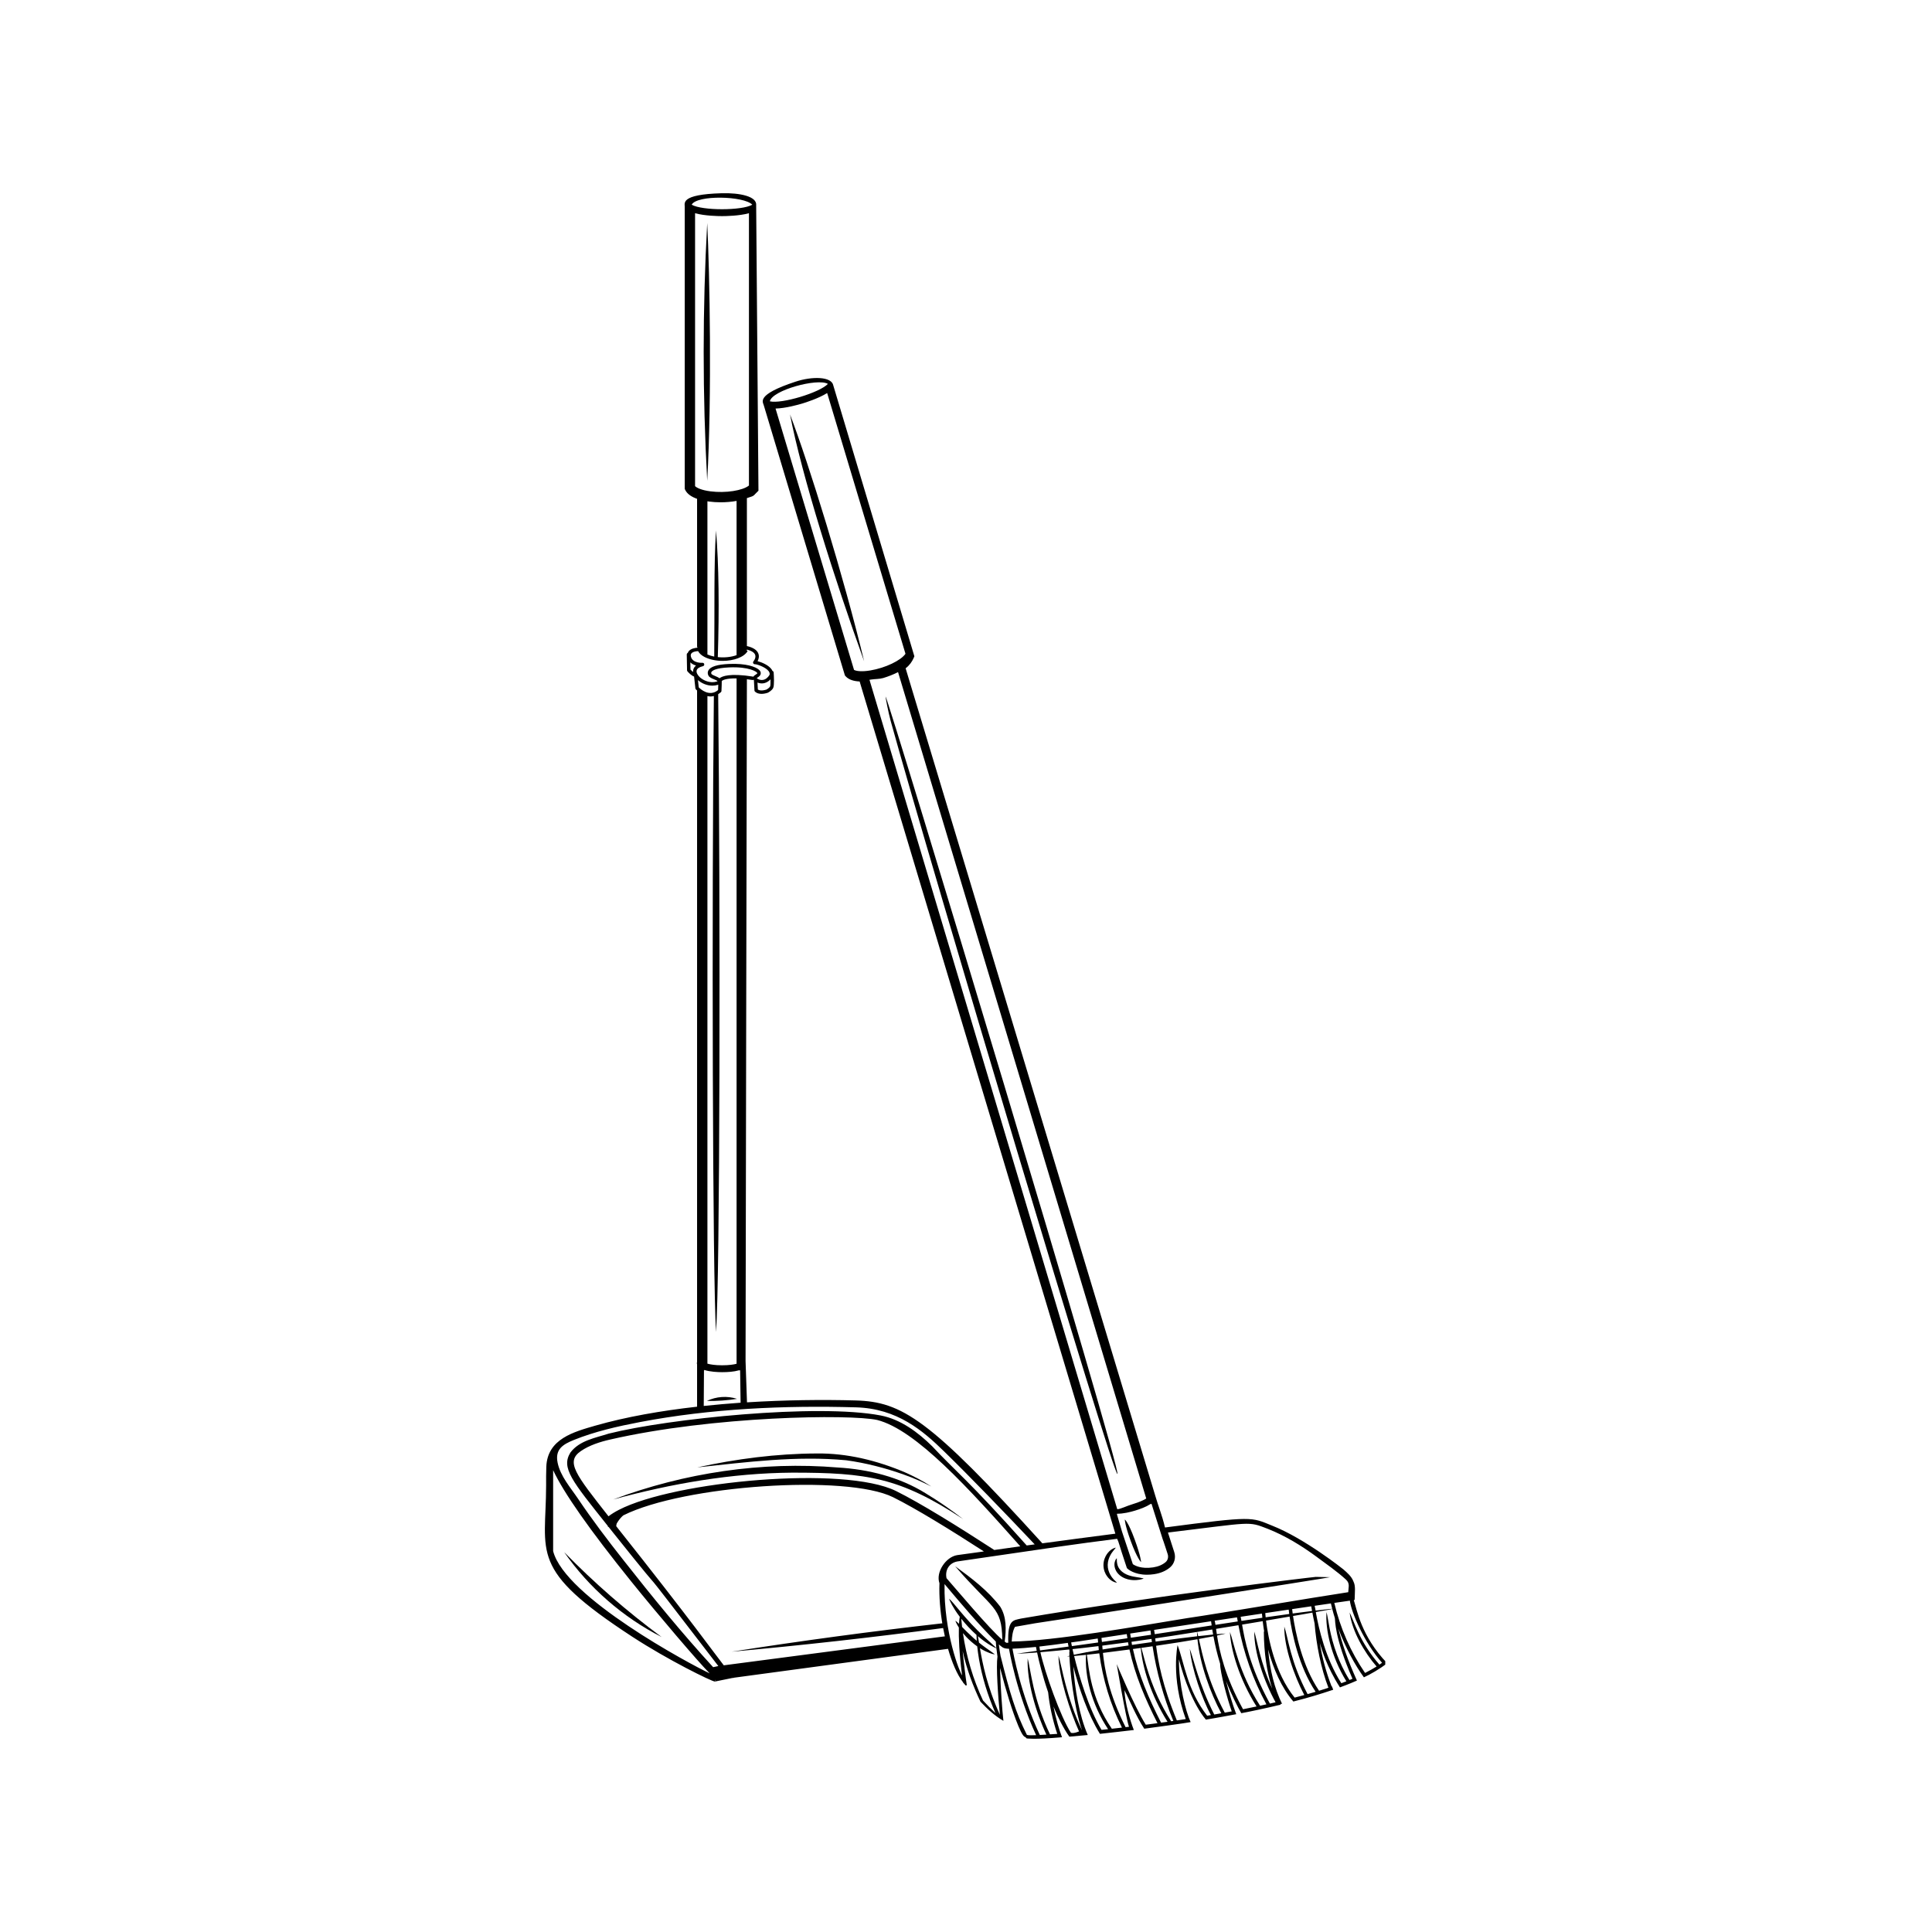 <svg xmlns="http://www.w3.org/2000/svg" xmlns:xlink="http://www.w3.org/1999/xlink" width="400" zoomAndPan="magnify" viewBox="0 0 300 300" height="400" preserveAspectRatio="xMidYMid meet" version="1.0"><defs><clipPath id="86ac180ebe"><path d="M 84.609 30 L 215.102 30 L 215.102 269.996 L 84.609 269.996 Z M 84.609 30 " clip-rule="nonzero"/></clipPath></defs><path fill="currentColor" d="M 109.816 74.656 C 110.555 61.328 110.203 42.441 109.816 34.633 C 109.086 47.961 109.082 61.328 109.816 74.656 " fill-opacity="1" fill-rule="nonzero"/><path fill="currentColor" d="M 143.727 231.875 C 139.668 229.352 134.863 228.156 130.125 227.875 C 118.309 226.887 106.289 228.688 95.211 232.84 C 104.281 230.363 113.613 228.742 123.016 228.672 C 134.59 228.672 139.715 229.387 149.57 235.898 C 147.703 234.457 145.762 233.105 143.727 231.875 " fill-opacity="1" fill-rule="nonzero"/><path fill="currentColor" d="M 131.402 226.75 C 134.43 227.164 137.465 227.945 140.352 228.977 C 141.812 229.484 143.227 230.125 144.613 230.82 C 143.316 229.965 141.926 229.25 140.496 228.613 C 136.172 226.781 131.516 225.633 126.805 225.695 C 120.562 225.719 114.359 226.531 108.273 227.855 C 115.938 227.035 123.703 226.023 131.402 226.75 " fill-opacity="1" fill-rule="nonzero"/><path fill="currentColor" d="M 87.605 241.016 C 91.453 246.539 96.734 251.145 102.734 254.195 C 97.312 250.184 92.32 245.84 87.605 241.016 " fill-opacity="1" fill-rule="nonzero"/><path fill="currentColor" d="M 109.762 217.539 C 111.379 217.562 112.852 217.461 114.449 217.215 C 112.918 216.719 111.211 216.84 109.762 217.539 " fill-opacity="1" fill-rule="nonzero"/><path fill="currentColor" d="M 137.504 108.141 C 137.477 108.148 137.93 110.613 138.309 111.969 C 144.422 134.062 172.844 229.09 173.512 228.883 C 174.254 228.648 137.82 108.047 137.504 108.141 " fill-opacity="1" fill-rule="nonzero"/><path fill="currentColor" d="M 134.184 102.684 C 131.059 89.703 125.57 71.891 122.672 64.352 C 124.5 73.848 129.645 90.129 134.184 102.684 " fill-opacity="1" fill-rule="nonzero"/><g clip-path="url(#86ac180ebe)"><path fill="currentColor" d="M 207.191 248.898 C 208.008 248.781 208.812 248.664 209.605 248.551 C 209.809 250.316 211.863 255.121 214.605 258.195 C 214.477 258.289 214.336 258.387 214.199 258.484 C 211.066 254.918 210.25 251.688 209.57 250.391 C 209.926 253.234 211.824 256.551 213.758 258.773 C 213.215 259.113 212.609 259.449 211.965 259.777 C 209.723 256.492 208.102 252.805 207.191 248.898 Z M 210.012 260.68 C 209.859 260.742 209.703 260.809 209.547 260.871 C 208.633 259.402 208.047 258.07 207.621 256.961 C 206.406 253.727 206.305 251.52 205.98 250.324 C 205.781 252.992 206.691 257.219 209.062 261.07 C 208.805 261.172 208.547 261.273 208.281 261.367 C 205.781 257.453 204.777 252.816 204.352 250.516 C 204.34 250.434 204.332 250.371 204.32 250.312 C 205.141 250.168 205.773 250.055 206.234 249.973 C 206.504 249.922 206.711 249.879 206.875 249.848 C 207 250.324 207.129 250.801 207.277 251.266 C 207.352 251.59 207.152 254.121 210.012 260.68 Z M 206.277 262.07 C 206.078 262.145 205.707 262.273 204.824 262.535 C 202.203 258.691 201.156 253.465 200.781 250.93 C 201.328 250.836 201.836 250.75 202.301 250.672 C 202.848 250.574 203.34 250.488 203.785 250.406 C 203.871 250.871 203.984 251.445 204.129 252.094 C 204.387 255.297 205.113 259.074 206.277 262.07 Z M 203.043 263.059 C 200.363 258.043 200.016 254.25 199.426 252.582 C 199.383 255.75 200.961 260.223 202.531 263.203 C 202.039 263.34 201.535 263.473 201.027 263.602 C 197.941 259.77 196.922 254.324 196.59 251.645 C 197.965 251.41 199.18 251.203 200.246 251.02 C 200.617 253.582 201.648 258.762 204.289 262.699 C 203.883 262.82 203.465 262.938 203.043 263.059 Z M 197.547 262.199 C 195.719 258.254 195.164 254.531 194.762 253.352 C 194.742 256.578 196.23 260.992 198.07 264.328 C 197.781 264.398 197.488 264.461 197.191 264.531 C 194.02 258.75 193.254 254.52 192.871 252.27 C 194.02 252.078 195.086 251.898 196.07 251.734 C 196.133 252.266 196.207 252.805 196.301 253.352 C 196.301 253.352 196.246 253.355 196.246 253.355 C 196.273 256.68 196.711 259.637 197.547 262.199 Z M 195.664 264.863 C 192.328 259.676 191.602 255.078 190.984 253.406 C 191.098 256.129 192.426 260.723 195.117 264.98 C 194.418 265.125 193.719 265.27 193.016 265.41 C 190.191 260.273 189.352 256.363 188.98 253.965 C 189.957 253.762 190.309 253.656 190.309 253.656 C 190.309 253.656 189.941 253.668 188.949 253.758 C 188.902 253.457 188.863 253.18 188.828 252.93 C 190.062 252.73 191.215 252.543 192.301 252.363 C 193.098 256.645 194.566 260.82 196.648 264.648 C 196.32 264.727 195.988 264.793 195.664 264.863 Z M 191.262 265.742 C 190.902 265.809 190.539 265.875 190.18 265.938 C 187.523 261.004 186.688 256.84 186.16 254.5 C 187.094 254.336 187.836 254.195 188.422 254.082 C 188.688 255.516 189.027 256.941 189.461 258.344 C 189.461 259.711 190.57 263.773 191.262 265.742 Z M 188.547 266.227 C 186.133 261.48 185.367 257.68 184.75 256.027 C 185.059 259.223 186.672 263.805 188.023 266.316 L 187.445 266.414 C 184.332 262.406 183.902 258.234 182.855 255.457 C 182.855 255.457 181.773 260.441 184.125 266.938 C 183.66 267.012 183.203 267.082 182.742 267.145 C 180.5 261.773 179.82 257.934 179.52 255.555 C 182.273 255.152 184.367 254.816 185.941 254.539 C 186.324 258.383 187.91 262.82 189.645 266.035 C 189.285 266.098 188.914 266.16 188.547 266.227 Z M 181.855 267.273 C 180.961 265.883 180.316 264.625 179.797 263.527 C 178.195 260.016 177.652 257.32 177.227 255.879 C 177.398 255.855 177.566 255.832 177.738 255.809 C 178.164 255.75 178.57 255.691 178.969 255.633 C 179.574 259.594 180.66 263.52 182.195 267.227 C 182.086 267.246 181.969 267.262 181.855 267.273 Z M 180.293 267.492 C 178.383 263.758 176.77 260 175.918 256.059 C 176.312 256.008 176.719 255.949 177.141 255.891 C 177.395 258.914 178.707 263.223 181.293 267.359 C 180.957 267.402 180.625 267.449 180.293 267.492 Z M 177.914 267.812 C 176.125 264.965 173.402 258.398 173.402 258.398 C 173.402 258.398 174.805 266.684 175.309 268.133 C 175.133 268.156 174.957 268.176 174.781 268.191 C 172.172 263.031 171.516 259.113 171.262 256.664 C 172.41 256.523 173.777 256.352 175.383 256.133 C 176.234 260.086 177.84 263.844 179.734 267.574 C 179.117 267.652 178.516 267.734 177.914 267.812 Z M 172.645 268.438 C 169.355 263.648 169.09 259.125 168.77 256.949 C 169.324 256.891 169.961 256.82 170.699 256.73 C 171.23 260.734 172.414 264.645 174.215 268.262 C 173.684 268.32 173.16 268.387 172.645 268.438 Z M 171.043 268.609 C 169.035 265.27 167.527 260.176 166.789 257.141 C 167.238 257.105 167.848 257.047 168.641 256.965 C 168.414 260.156 169.48 264.641 172.066 268.504 C 171.719 268.539 171.379 268.578 171.043 268.609 Z M 166.539 256.074 C 167.734 255.949 169.07 255.793 170.566 255.609 C 170.59 255.812 170.602 256.02 170.625 256.223 C 169.887 256.348 169.25 256.461 168.707 256.562 C 168.699 256.523 168.695 256.477 168.688 256.441 C 168.684 256.48 168.68 256.527 168.676 256.566 C 167.82 256.727 167.191 256.852 166.742 256.953 C 166.664 256.633 166.598 256.34 166.539 256.074 Z M 168.012 268.688 C 165.535 263.438 164.906 258.793 164.363 257.082 C 164.383 260.332 166.203 265.836 167.551 268.852 C 166.617 269.246 166.289 269.059 166.289 269.059 C 164.715 266.684 162.211 259.609 161.551 256.551 C 161.957 256.52 162.402 256.48 162.891 256.434 C 163.789 256.355 164.828 256.258 166.023 256.129 C 166.039 256.207 166.055 256.285 166.074 256.367 C 166.047 256.402 166.039 256.672 166.055 257.113 C 165.773 257.184 165.676 257.223 165.676 257.223 C 165.676 257.223 165.789 257.215 166.059 257.199 C 166.137 259.258 166.676 264.699 168.012 268.688 Z M 164.172 269.234 C 163.77 269.262 163.398 269.289 163.043 269.309 C 160.395 263.816 160.035 259.148 159.574 257.516 C 159.434 261.047 160.84 265.859 162.484 269.348 C 162.109 269.367 161.766 269.391 161.461 269.406 C 158.465 263.02 157.301 256.496 157.219 256.008 C 158.438 255.961 159.652 255.863 160.863 255.734 C 160.891 255.883 160.934 256.094 160.984 256.348 C 159.973 256.488 159.262 256.586 158.781 256.652 C 158.125 256.75 157.902 256.793 157.902 256.793 C 157.902 256.793 158.23 256.777 159.016 256.734 C 159.5 256.699 160.168 256.66 161.039 256.594 C 161.32 257.914 161.883 260.254 162.754 262.777 C 162.953 264.727 163.434 267.07 164.172 269.234 Z M 159.453 269.383 C 157.641 265.766 156.812 262.859 155.402 257.266 C 155.398 257.242 155.387 257.223 155.375 257.207 C 155.25 256.477 155.164 255.867 155.098 255.344 C 155.285 255.508 155.48 255.672 155.719 255.828 C 155.996 255.984 156.352 256.008 156.688 256.016 C 156.688 256.031 156.68 256.047 156.684 256.062 C 156.695 256.133 157.816 262.816 160.891 269.434 C 160.418 269.449 159.695 269.488 159.453 269.383 Z M 153.102 260.301 C 152.637 258.559 152.363 257.113 152.164 255.93 C 152.785 256.324 153.289 256.539 153.645 256.676 C 153.941 256.789 154.152 256.836 154.285 256.863 C 154.418 256.891 154.473 256.891 154.473 256.891 C 154.473 256.891 154.434 256.852 154.328 256.77 C 154.223 256.688 154.047 256.562 153.793 256.379 C 153.41 256.102 152.816 255.711 152.02 255.07 C 151.961 254.703 151.906 254.371 151.852 254.066 C 152.656 254.758 153.301 255.176 153.75 255.453 C 154.109 255.672 154.363 255.789 154.523 255.863 C 154.625 255.91 154.688 255.934 154.719 255.945 C 154.766 256.34 154.82 256.762 154.887 257.23 C 154.656 258.797 154.965 263.312 155.262 266.27 C 154.172 263.879 153.547 261.891 153.102 260.301 Z M 152.645 264.055 C 151.098 260.762 150.043 257.199 149.523 253.59 C 149.836 253.973 150.238 254.406 150.77 254.879 C 151.117 255.184 151.441 255.434 151.742 255.648 C 151.805 256.227 151.891 256.879 152.02 257.641 C 152.488 260.336 153.328 263.172 154.566 266 C 153.91 265.395 153.27 264.73 152.645 264.055 Z M 149.391 252.629 C 149.344 252.207 149.301 251.781 149.266 251.355 C 149.57 251.742 149.922 252.16 150.344 252.613 C 150.805 253.109 151.234 253.516 151.629 253.871 C 151.633 254.141 151.645 254.445 151.668 254.781 C 151.508 254.648 151.348 254.512 151.18 254.363 C 150.352 253.617 149.793 253.047 149.391 252.629 Z M 146.668 245.973 C 149.227 249.016 151.805 252.086 154.625 254.895 C 154.645 255.16 154.664 255.441 154.695 255.746 C 154.703 255.801 154.711 255.863 154.715 255.918 C 154.691 255.891 154.648 255.848 154.578 255.777 C 154.445 255.652 154.238 255.461 153.941 255.184 C 153.332 254.617 152.285 253.727 150.793 252.133 C 149.316 250.527 148.535 249.504 148.039 248.941 C 147.555 248.375 147.375 248.254 147.375 248.254 C 147.375 248.254 147.457 248.535 147.84 249.238 C 148.086 249.676 148.449 250.285 149.035 251.059 C 148.984 251.281 148.941 251.648 148.914 252.148 C 148.508 251.746 148.352 251.672 148.352 251.672 C 148.352 251.672 148.367 251.727 148.418 251.848 C 148.469 251.969 148.555 252.16 148.707 252.426 C 148.758 252.512 148.82 252.613 148.891 252.723 C 148.848 254.25 148.941 256.699 149.391 260.148 C 149.055 259.734 146.539 253.574 146.668 245.973 Z M 146.906 254.902 C 146.938 255.027 146.969 255.152 147.004 255.281 C 146.969 255.152 146.938 255.027 146.906 254.902 Z M 112.387 258.59 C 111.043 256.887 107.289 251.602 95.938 237.305 C 95.852 237.199 95.77 237.09 95.688 236.984 C 95.691 236.922 95.703 236.852 95.711 236.785 C 95.723 236.715 95.746 236.648 95.762 236.574 C 95.996 236.172 96.27 235.793 96.605 235.465 C 96.668 235.402 96.738 235.355 96.801 235.297 C 106.188 230.617 131.422 228.898 138.68 232.488 C 142.184 234.227 147.582 237.547 152.777 240.906 C 150.578 241.215 149.16 241.414 148.641 241.477 C 146.859 241.75 145.266 244.156 145.879 245.84 C 145.805 247.914 145.992 250.176 146.363 252.34 C 146.348 252.25 146.332 252.16 146.316 252.07 C 135.375 253.305 124.441 254.781 113.621 256.473 C 124.539 255.484 135.52 254.258 146.449 252.801 C 146.445 252.785 146.441 252.77 146.438 252.75 C 146.535 253.266 146.641 253.773 146.754 254.27 C 146.738 254.211 146.727 254.152 146.711 254.09 Z M 110.738 258.879 C 105.859 253.562 101.273 247.938 96.82 242.273 C 94.363 239.16 91.957 236 89.746 232.707 C 88.582 230.977 87.02 229.234 86.586 227.129 C 86.156 225.039 87.418 224.281 89.105 223.598 C 92.395 222.273 95.914 221.48 99.387 220.816 C 110.371 218.723 121.758 218.215 132.918 218.531 C 139.332 218.711 143.316 222.164 146.613 225.387 C 150.676 229.348 155.996 234.871 160.668 239.809 C 160.129 239.883 159.613 239.953 159.105 240.023 C 159.215 240.008 159.32 239.992 159.43 239.977 C 159.375 239.922 159.328 239.871 159.281 239.816 C 150.316 229.77 148.234 228.328 144.762 224.586 C 142.543 222.398 139.848 220.387 136.746 219.793 C 126.949 217.906 103.781 220.285 94.531 222.609 C 92.445 223.281 89.992 223.668 88.578 225.543 C 87.098 227.938 88.785 229.918 94.391 236.961 C 94.363 237.043 94.434 237.113 94.508 237.105 C 94.723 237.375 94.938 237.641 95.156 237.926 C 106.578 252.234 95.242 237.52 111.543 258.703 Z M 85.891 240.852 L 85.891 228.289 C 87.523 231.801 91.598 237.609 98.074 245.641 C 102.102 250.637 108.504 258.156 110.199 259.84 C 107.195 258.434 87.691 248.004 85.891 240.852 Z M 108.18 104.09 C 108.262 103.797 108.598 103.574 109.152 103.445 C 109.285 103.414 109.375 103.285 109.355 103.145 C 109.336 103.008 109.219 102.906 109.066 102.922 C 109.051 102.922 107.594 103.016 107.297 102.004 C 107.234 101.773 107.25 101.602 107.352 101.473 C 107.578 101.176 108.184 101.109 108.402 101.109 C 108.586 101.457 108.93 101.773 109.41 102.02 C 110.223 102.43 111.227 102.621 112.215 102.621 C 113.902 102.621 115.543 102.062 116.094 101.094 L 115.934 101.004 C 115.949 100.988 115.965 100.969 115.977 100.953 L 115.977 100.863 C 116.695 101.051 117.137 101.328 117.262 101.688 C 117.438 102.168 116.996 102.695 116.992 102.703 C 116.922 102.789 116.914 102.898 116.961 102.996 C 117.012 103.094 117.121 103.145 117.223 103.141 C 117.457 103.117 118.852 103.559 119.355 104.211 C 119.508 104.418 119.551 104.609 119.488 104.809 C 119.215 105.25 118.859 105.52 118.457 105.578 C 118.047 105.637 117.691 105.473 117.512 105.305 C 117.539 105.266 117.586 105.234 117.621 105.215 C 117.828 105.086 118.129 104.887 118.129 104.523 C 118.129 104.352 118.047 104.188 117.887 104.031 C 117.359 103.531 115.82 102.984 113.219 103.098 C 111.387 103.176 110.332 103.504 110.004 104.09 C 109.859 104.348 109.863 104.641 110.012 104.918 C 110.156 105.184 110.52 105.336 110.906 105.492 C 111.066 105.562 111.324 105.668 111.426 105.742 C 111.402 105.766 111.359 105.797 111.297 105.832 C 110.285 106.137 109.211 105.684 108.633 105.125 C 108.266 104.77 108.094 104.387 108.18 104.09 Z M 107.66 103.953 C 107.629 104.082 107.617 104.215 107.629 104.348 C 107.492 104.242 107.348 104.109 107.219 103.973 L 107.195 102.852 C 107.453 103.109 107.773 103.258 108.078 103.344 C 107.832 103.543 107.715 103.762 107.66 103.953 Z M 111.184 82.375 C 110.824 87.598 110.984 95.418 110.906 101.953 C 110.531 101.879 110.172 101.773 109.848 101.629 L 109.848 77.84 C 109.945 77.855 110.039 77.875 110.133 77.883 C 110.691 77.957 111.289 77.996 111.898 77.996 C 112.734 77.996 113.582 77.926 114.375 77.781 L 114.375 101.73 C 113.551 102.035 112.477 102.145 111.461 102.035 C 111.691 94.672 111.625 87.691 111.184 82.375 Z M 107.93 75.484 L 107.93 33.109 C 109.441 33.527 111.508 33.559 112.113 33.559 C 112.719 33.559 114.785 33.527 116.297 33.109 L 116.297 75.391 C 115.332 76.176 112.68 76.598 110.332 76.297 C 108.938 76.121 108.18 75.746 107.93 75.484 Z M 116.816 31.785 C 115.23 32.719 109.02 32.727 107.406 31.785 C 108.211 30.242 115.516 30.418 116.816 31.785 Z M 119.645 105.484 C 119.652 106.02 119.637 106.477 119.586 106.586 C 119.473 106.805 119.109 107.031 119.027 107.074 C 118.211 107.336 117.816 107.16 117.68 107.066 L 117.621 105.984 C 117.879 106.09 118.188 106.156 118.531 106.105 C 118.84 106.059 119.258 105.91 119.645 105.484 Z M 109.312 212.785 L 109.375 212.785 C 109.367 212.766 109.355 212.742 109.352 212.723 C 110.25 213.016 111.449 213.07 112.133 213.07 C 113.016 213.07 113.98 213.004 114.723 212.785 L 114.926 212.785 L 115 217.812 C 113.086 217.949 111.172 218.113 109.277 218.316 Z M 111.504 107.129 C 111.488 107.148 111.473 107.172 111.457 107.188 C 110.125 108.234 108.793 107.023 108.5 106.73 L 108.379 105.609 C 108.93 106.09 109.746 106.469 110.617 106.469 C 110.906 106.469 111.195 106.426 111.488 106.336 C 111.504 106.332 111.516 106.324 111.531 106.316 C 111.523 106.574 111.52 106.863 111.504 107.129 Z M 111.184 206.832 C 111.809 198.398 111.855 140.789 111.52 107.797 C 111.664 107.703 111.801 107.602 111.941 107.484 C 111.992 107.438 112.023 107.371 112.027 107.305 C 112.066 106.754 112.07 106.008 112.074 105.738 C 112.211 105.625 112.75 105.305 114.375 105.344 L 114.375 211.766 C 113.93 211.887 113.207 212 112.133 212 C 111.066 212 110.324 211.883 109.848 211.75 L 109.848 108.09 C 109.965 108.117 110.082 108.137 110.203 108.145 C 110.242 108.148 110.285 108.148 110.328 108.148 C 110.504 108.148 110.676 108.121 110.848 108.078 C 110.512 140.984 110.648 198.492 111.184 206.832 Z M 116.98 105.082 C 116.961 105.074 116.945 105.066 116.922 105.059 C 113.332 104.496 112.133 104.996 111.738 105.316 C 111.574 105.199 111.348 105.102 111.113 105 C 110.895 104.91 110.535 104.758 110.484 104.664 C 110.391 104.492 110.449 104.387 110.469 104.352 C 110.574 104.168 111.051 103.727 113.246 103.633 C 116.297 103.5 117.555 104.309 117.598 104.523 C 117.598 104.594 117.453 104.684 117.336 104.758 C 117.199 104.848 117.055 104.941 116.98 105.082 Z M 154.391 240.68 C 148.848 237.082 142.926 233.402 139.148 231.531 C 131.09 227.539 104.77 229.973 96.098 234.449 C 95.465 234.773 94.938 235.109 94.488 235.449 C 89.395 228.957 87.781 226.988 90.188 225.328 C 91.516 224.414 93.199 223.879 94.781 223.523 C 110.738 219.867 131.977 219.574 136.211 220.492 C 142.25 222.031 150.496 231.191 158.43 240.113 C 156.926 240.32 155.574 240.512 154.391 240.68 Z M 165.926 255.68 C 164.461 255.879 163.242 256.039 162.242 256.176 C 161.977 256.211 161.73 256.246 161.492 256.277 C 161.449 256.047 161.418 255.844 161.398 255.676 C 162.875 255.508 164.344 255.309 165.812 255.105 C 165.844 255.262 165.879 255.453 165.926 255.68 Z M 170.516 255.043 C 168.988 255.262 167.633 255.449 166.441 255.609 C 166.391 255.383 166.355 255.188 166.328 255.035 C 166.762 254.977 167.191 254.914 167.621 254.859 C 168.551 254.715 169.5 254.57 170.457 254.426 C 170.473 254.633 170.5 254.836 170.516 255.043 Z M 171.109 254.961 C 171.086 254.719 171.066 254.508 171.035 254.336 C 172.324 254.141 173.629 253.941 174.961 253.738 C 174.988 253.957 175.031 254.172 175.062 254.387 C 173.633 254.598 172.32 254.789 171.109 254.961 Z M 175.164 255.008 C 175.195 255.172 175.211 255.34 175.246 255.504 C 173.66 255.734 172.324 255.945 171.211 256.129 C 171.191 255.918 171.176 255.719 171.16 255.535 C 172.387 255.383 173.723 255.207 175.164 255.008 Z M 175.598 254.309 C 175.562 254.09 175.52 253.875 175.492 253.656 C 176.531 253.496 177.586 253.336 178.648 253.176 C 178.672 253.398 178.703 253.621 178.727 253.844 C 177.629 254.008 176.586 254.164 175.598 254.309 Z M 178.805 254.492 C 178.828 254.656 178.844 254.82 178.867 254.984 C 178.441 255.043 178.008 255.105 177.555 255.168 C 176.93 255.258 176.34 255.344 175.777 255.422 C 175.746 255.262 175.727 255.098 175.699 254.938 C 176.684 254.801 177.719 254.652 178.805 254.492 Z M 185.887 253.402 C 186.703 253.273 187.48 253.148 188.238 253.027 C 188.281 253.289 188.324 253.551 188.371 253.812 C 187.773 253.871 187.012 253.949 186.059 254.059 C 185.996 253.812 185.941 253.594 185.887 253.402 Z M 179.312 253.754 C 179.277 253.484 179.246 253.262 179.207 253.09 C 182.117 252.648 185.082 252.195 188.055 251.746 C 188.082 251.965 188.117 252.18 188.148 252.395 C 186.223 252.691 184.129 253.016 181.828 253.371 C 180.957 253.504 180.125 253.633 179.312 253.754 Z M 182.113 253.996 C 183.43 253.793 184.676 253.594 185.863 253.406 C 185.871 253.629 185.883 253.852 185.898 254.078 C 184.309 254.262 182.199 254.527 179.441 254.906 C 179.422 254.727 179.402 254.562 179.387 254.406 C 180.266 254.277 181.168 254.141 182.113 253.996 Z M 192.199 251.777 C 191.113 251.941 189.969 252.117 188.738 252.305 C 188.699 252.043 188.66 251.828 188.613 251.664 C 189.77 251.488 190.93 251.312 192.082 251.141 C 192.117 251.352 192.16 251.566 192.199 251.777 Z M 196.02 251.207 C 195.02 251.355 193.941 251.516 192.773 251.691 C 192.73 251.445 192.691 251.23 192.648 251.055 C 193.754 250.891 194.855 250.723 195.953 250.559 C 195.969 250.773 195.996 250.992 196.02 251.207 Z M 200.191 250.617 C 199.121 250.762 197.906 250.934 196.531 251.133 C 196.504 250.879 196.484 250.652 196.469 250.48 C 197.691 250.301 198.906 250.121 200.109 249.941 C 200.129 250.121 200.156 250.352 200.191 250.617 Z M 203.738 250.156 C 203.273 250.215 202.766 250.277 202.195 250.352 C 201.742 250.41 201.254 250.473 200.727 250.543 C 200.691 250.273 200.66 250.039 200.641 249.863 C 201.641 249.715 202.629 249.566 203.605 249.426 C 203.633 249.566 203.676 249.824 203.738 250.156 Z M 206.867 249.805 C 206.695 249.824 206.48 249.844 206.207 249.875 C 205.742 249.922 205.105 249.992 204.289 250.09 C 204.219 249.777 204.172 249.52 204.137 249.348 C 204.988 249.223 205.828 249.098 206.66 248.977 C 206.723 249.254 206.797 249.531 206.867 249.805 Z M 173.465 238.945 C 173.816 239.684 173.5 239.047 174.984 243.492 L 175.082 243.586 C 175.125 243.629 176.094 244.523 178.098 244.523 C 178.441 244.523 178.809 244.5 179.211 244.438 C 180.203 244.289 181.039 243.934 181.691 243.379 C 182.363 242.809 182.617 241.875 182.336 241.004 L 181.359 237.973 C 194.586 236.375 193.719 236.184 196.859 237.395 C 199.562 238.465 202.086 240.004 204.445 241.742 C 205.902 242.82 207.672 244.055 209 245.277 C 209.648 245.891 209.387 246.41 209.355 247.234 C 203.496 248.121 189.66 250.488 184.371 251.258 C 176.723 252.5 163.727 254.828 157.102 254.895 C 157.141 254.141 157.227 253.285 157.598 252.625 C 157.895 252.578 156.469 252.793 160.746 252.059 C 164.234 251.57 206.562 244.973 206.535 244.906 C 206.531 244.895 204.309 244.871 204.309 244.859 C 203.852 244.883 178.836 247.844 158.527 251.332 C 157.324 251.625 156.441 251.484 156.562 255.086 C 156.461 255.086 156.355 255.09 156.254 255.086 C 156.172 255.031 156.09 254.965 156.008 254.906 C 156.258 253.051 156.309 251.09 155.32 249.492 C 153.395 246.961 150.867 245.066 148.312 243.199 C 154.203 250.043 155.547 249.375 155.637 254.617 C 153.727 253.047 148.23 246.473 146.977 245.062 C 146.715 243.852 147.344 242.715 148.633 242.465 C 164.5 240.145 166.504 239.832 173.465 238.945 Z M 135.293 105.516 C 135.852 105.426 136.555 105.457 137.141 105.285 C 137.938 105.043 138.73 104.734 139.449 104.367 L 177.988 232.691 C 177.598 232.934 176.934 233.246 175.906 233.555 C 174.883 233.863 173.98 234.34 173.488 234.352 L 135.012 105.559 C 135.105 105.543 135.203 105.531 135.293 105.516 Z M 132.613 104.02 L 120.426 63.438 C 121.992 63.402 123.984 62.836 124.562 62.664 C 125.141 62.488 127.113 61.863 128.441 61.031 L 140.602 101.52 C 139.902 102.551 137.484 103.719 135.152 104.105 C 133.766 104.34 132.93 104.199 132.613 104.02 Z M 119.543 62.316 C 119.875 60.605 126.922 58.676 128.555 59.609 C 127.305 60.961 121.359 62.754 119.543 62.316 Z M 175.359 241.238 C 175.324 241.137 175.332 241.164 175.359 241.238 Z M 175.402 241.363 C 175.387 241.316 175.371 241.281 175.363 241.254 C 175.375 241.285 175.387 241.324 175.402 241.363 Z M 178.805 233.508 L 180.551 239.027 C 180.574 239.02 181.32 241.332 181.32 241.332 C 181.465 241.781 181.336 242.277 181 242.562 C 180.5 242.988 179.848 243.262 179.051 243.383 C 177.188 243.66 176.195 243.086 175.906 242.879 C 175.684 242.211 175.543 241.789 175.457 241.531 C 175.469 241.57 175.48 241.605 175.488 241.621 C 175.457 241.527 175.191 240.73 174.227 237.836 L 173.43 235.121 L 173.492 235.102 C 173.477 235.086 173.461 235.066 173.445 235.047 C 174.391 235.074 175.559 234.777 176.215 234.578 C 177.059 234.328 177.965 233.988 178.609 233.566 Z M 215.391 258.258 C 211.348 254.039 210.703 249.953 210.215 248.461 L 210.344 248.441 L 210.363 248 C 210.363 247.262 210.523 246.266 210.164 245.578 C 209.879 244.793 209.191 244.211 208.598 243.691 C 208.547 243.645 202.594 238.895 197.539 236.902 C 194.242 235.57 194.691 235.375 180.902 237.188 C 180.434 235.223 179.828 233.781 179.398 232.281 C 179.387 232.285 140.625 103.773 140.625 103.773 C 141.242 103.301 141.629 102.734 141.871 102.172 L 141.984 101.91 L 129.398 59.863 C 129.148 58.438 126.094 58.418 123.539 59.262 C 117.242 61.332 118.504 62.441 118.613 62.98 L 131.199 104.887 L 131.32 105.023 C 131.82 105.57 132.629 105.781 133.484 105.82 C 170.359 228.602 173.07 237.762 173.191 238.148 C 168.941 238.695 165.137 239.199 161.855 239.645 C 144.305 220.293 140.051 217.664 132.867 217.461 C 127.691 217.316 121.871 217.387 115.992 217.754 L 115.77 211.348 C 115.758 211.348 115.977 105.473 115.977 105.473 C 116.25 105.504 116.531 105.539 116.844 105.59 C 116.906 105.598 116.965 105.582 117.02 105.551 C 117.035 105.578 117.051 105.594 117.066 105.613 L 117.152 107.207 C 117.152 107.266 117.172 107.32 117.211 107.367 C 117.254 107.414 117.555 107.742 118.254 107.742 C 118.516 107.742 118.84 107.695 119.23 107.566 C 119.289 107.531 119.852 107.25 120.059 106.824 C 120.258 106.434 120.168 104.883 120.133 104.418 C 120.125 104.301 120.055 104.215 119.949 104.184 C 119.898 104.07 119.84 103.965 119.754 103.863 C 119.285 103.262 118.281 102.832 117.637 102.668 C 117.789 102.375 117.922 101.949 117.766 101.512 C 117.57 100.949 116.965 100.547 115.977 100.32 L 115.977 77.348 C 116.711 77.078 116.906 77.141 117.297 76.676 L 117.773 76.199 L 117.418 31.902 C 117.59 30.461 114.801 29.938 112.113 30.004 C 105.48 30.184 106.375 31.605 106.324 32.152 L 106.324 75.906 L 106.398 76.074 C 106.723 76.742 107.438 77.172 108.242 77.457 L 108.242 100.422 C 108.262 100.441 108.27 100.457 108.285 100.473 C 108.281 100.512 108.281 100.547 108.281 100.582 C 107.988 100.602 107.277 100.68 106.922 101.148 C 106.875 101.207 106.84 101.293 106.801 101.383 C 106.703 101.426 106.641 101.52 106.641 101.633 L 106.684 104.082 C 106.684 104.145 106.711 104.211 106.754 104.25 C 106.898 104.422 107.352 104.906 107.777 105.055 L 107.98 106.883 C 107.988 106.934 108.008 106.988 108.047 107.031 C 108.055 107.043 108.125 107.117 108.242 107.223 L 108.242 211.582 L 108.203 211.582 C 108.203 211.68 108.219 211.77 108.242 211.852 L 108.242 218.43 C 102.645 219.059 97.215 220.008 92.48 221.363 C 89.105 222.336 84.996 223.426 84.832 227.754 C 84.789 228.727 84.801 229.703 84.801 230.676 C 84.781 241.336 82.02 243.605 98.172 254.145 C 103.719 257.766 110.535 261.109 111.008 261.109 L 111.008 260.895 C 111.027 260.883 111.055 260.859 111.066 260.836 L 111.008 261.109 L 113.828 260.535 C 113.84 260.547 113.844 260.559 113.855 260.574 C 113.887 260.551 113.926 260.535 113.957 260.516 L 147.207 256.031 C 147.199 255.996 147.188 255.961 147.18 255.926 C 147.82 258.16 148.637 260.062 149.527 261.207 C 149.535 261.223 149.535 261.238 149.539 261.262 C 149.684 261.406 149.812 261.562 149.934 261.715 L 150.129 261.684 C 149.938 260.453 149.68 258.445 149.48 256.367 C 150.105 259.223 151.102 261.816 152.246 264.234 C 153.344 265.391 154.383 266.371 155.809 267.215 C 155.625 265.668 155.363 261.859 155.301 259.5 C 155.301 259.316 155.293 259.156 155.293 259 C 155.785 260.887 156.25 262.543 156.695 263.961 C 156.891 264.602 158.508 269.711 159.18 269.711 C 159.207 269.711 159.309 269.824 159.414 269.941 C 159.469 269.941 160.402 270.145 164.91 269.758 C 164.5 268.703 163.945 266.859 163.582 264.984 C 164.188 266.457 165.137 268.422 166.051 269.668 C 166.754 269.613 168.668 269.441 168.91 269.41 C 167.574 266.379 166.887 262.148 166.66 258.773 C 167.578 262.242 168.914 266.184 170.797 269.23 C 171.379 269.168 175.488 268.715 176.062 268.633 C 175.453 267.082 174.676 264.344 174.605 262.453 C 175.438 264.047 176.379 266.449 177.68 268.434 C 178.73 268.297 184.414 267.523 184.879 267.406 C 184.121 265.773 183.059 261.633 183.059 257.652 C 183.855 260.676 185.258 264.633 187.246 267.023 C 188.727 266.789 191.902 266.188 191.965 266.18 C 191.355 264.578 190.812 262.68 190.379 261.016 C 191.176 263.066 192.223 265.141 192.746 266.023 C 193.684 265.859 196.605 265.246 198.875 264.699 C 198.855 264.664 198.836 264.625 198.812 264.59 C 198.883 264.578 198.953 264.566 199.023 264.566 C 199.043 264.566 199.062 264.57 199.078 264.57 C 197.918 262.203 197.195 259.379 196.914 256.137 C 197.723 259.156 199.016 262.09 200.832 264.211 C 203.348 263.582 205.504 262.887 206.477 262.559 C 206.738 262.473 206.906 262.414 206.984 262.395 C 207.008 262.383 207.023 262.379 207.023 262.379 C 206.941 262.223 206.891 262.004 206.816 261.844 L 206.77 261.859 C 205.938 259.727 205.309 257.418 204.934 255.129 C 204.965 255.227 204.996 255.328 205.027 255.426 C 205.039 255.457 205.043 255.492 205.055 255.516 C 205.051 255.508 205.051 255.5 205.047 255.488 C 205.277 256.121 205.949 258.723 208.066 262.016 C 208.246 261.945 209.488 261.5 210.703 260.957 C 209.246 257.734 208.395 255.188 207.816 252.871 C 208.887 255.793 210.48 258.688 211.785 260.453 C 212.695 260.047 214.289 259.148 215.391 258.258 " fill-opacity="1" fill-rule="nonzero"/></g><path fill="currentColor" d="M 173.16 243.602 C 173.305 244.031 173.664 244.527 174.25 244.871 C 174.875 245.238 175.461 245.328 175.902 245.355 C 176.352 245.379 176.688 245.336 176.934 245.297 C 177.426 245.207 177.586 245.109 177.586 245.109 C 177.586 245.109 177.418 245.043 176.93 244.965 C 176.684 244.926 176.363 244.883 175.957 244.801 C 175.555 244.715 175.066 244.594 174.562 244.289 C 173.562 243.66 173.48 242.891 173.43 242.512 C 173.406 242.109 173.43 241.961 173.418 241.961 C 173.434 241.965 173.23 242.051 173.094 242.555 C 173.035 242.805 173.012 243.164 173.16 243.602 " fill-opacity="1" fill-rule="nonzero"/><path fill="currentColor" d="M 174.66 235.949 C 174.66 235.949 174.648 236.742 175.582 239.293 C 176.578 242.016 177.18 242.562 177.18 242.562 C 177.18 242.562 177.191 241.77 176.188 239.035 C 175.188 236.297 174.66 235.949 174.66 235.949 " fill-opacity="1" fill-rule="nonzero"/><path fill="currentColor" d="M 172.746 245.531 C 172.988 245.664 173.168 245.715 173.281 245.734 C 173.395 245.754 173.441 245.754 173.441 245.754 C 173.441 245.754 173.41 245.715 173.328 245.641 C 173.246 245.57 173.117 245.449 172.945 245.27 C 172.777 245.082 172.566 244.828 172.371 244.457 C 172.18 244.09 171.996 243.598 172.004 242.984 C 172.02 242.371 172.207 241.898 172.387 241.551 C 172.566 241.195 172.754 240.961 172.891 240.785 C 173.023 240.621 173.121 240.504 173.188 240.422 C 173.246 240.352 173.262 240.312 173.262 240.312 C 173.262 240.312 173.215 240.32 173.109 240.352 C 173 240.383 172.836 240.449 172.613 240.59 C 172.395 240.734 172.121 240.969 171.859 241.352 C 171.605 241.734 171.355 242.285 171.344 243.008 C 171.344 243.785 171.621 244.375 171.91 244.77 C 172.199 245.172 172.508 245.398 172.746 245.531 " fill-opacity="1" fill-rule="nonzero"/></svg>